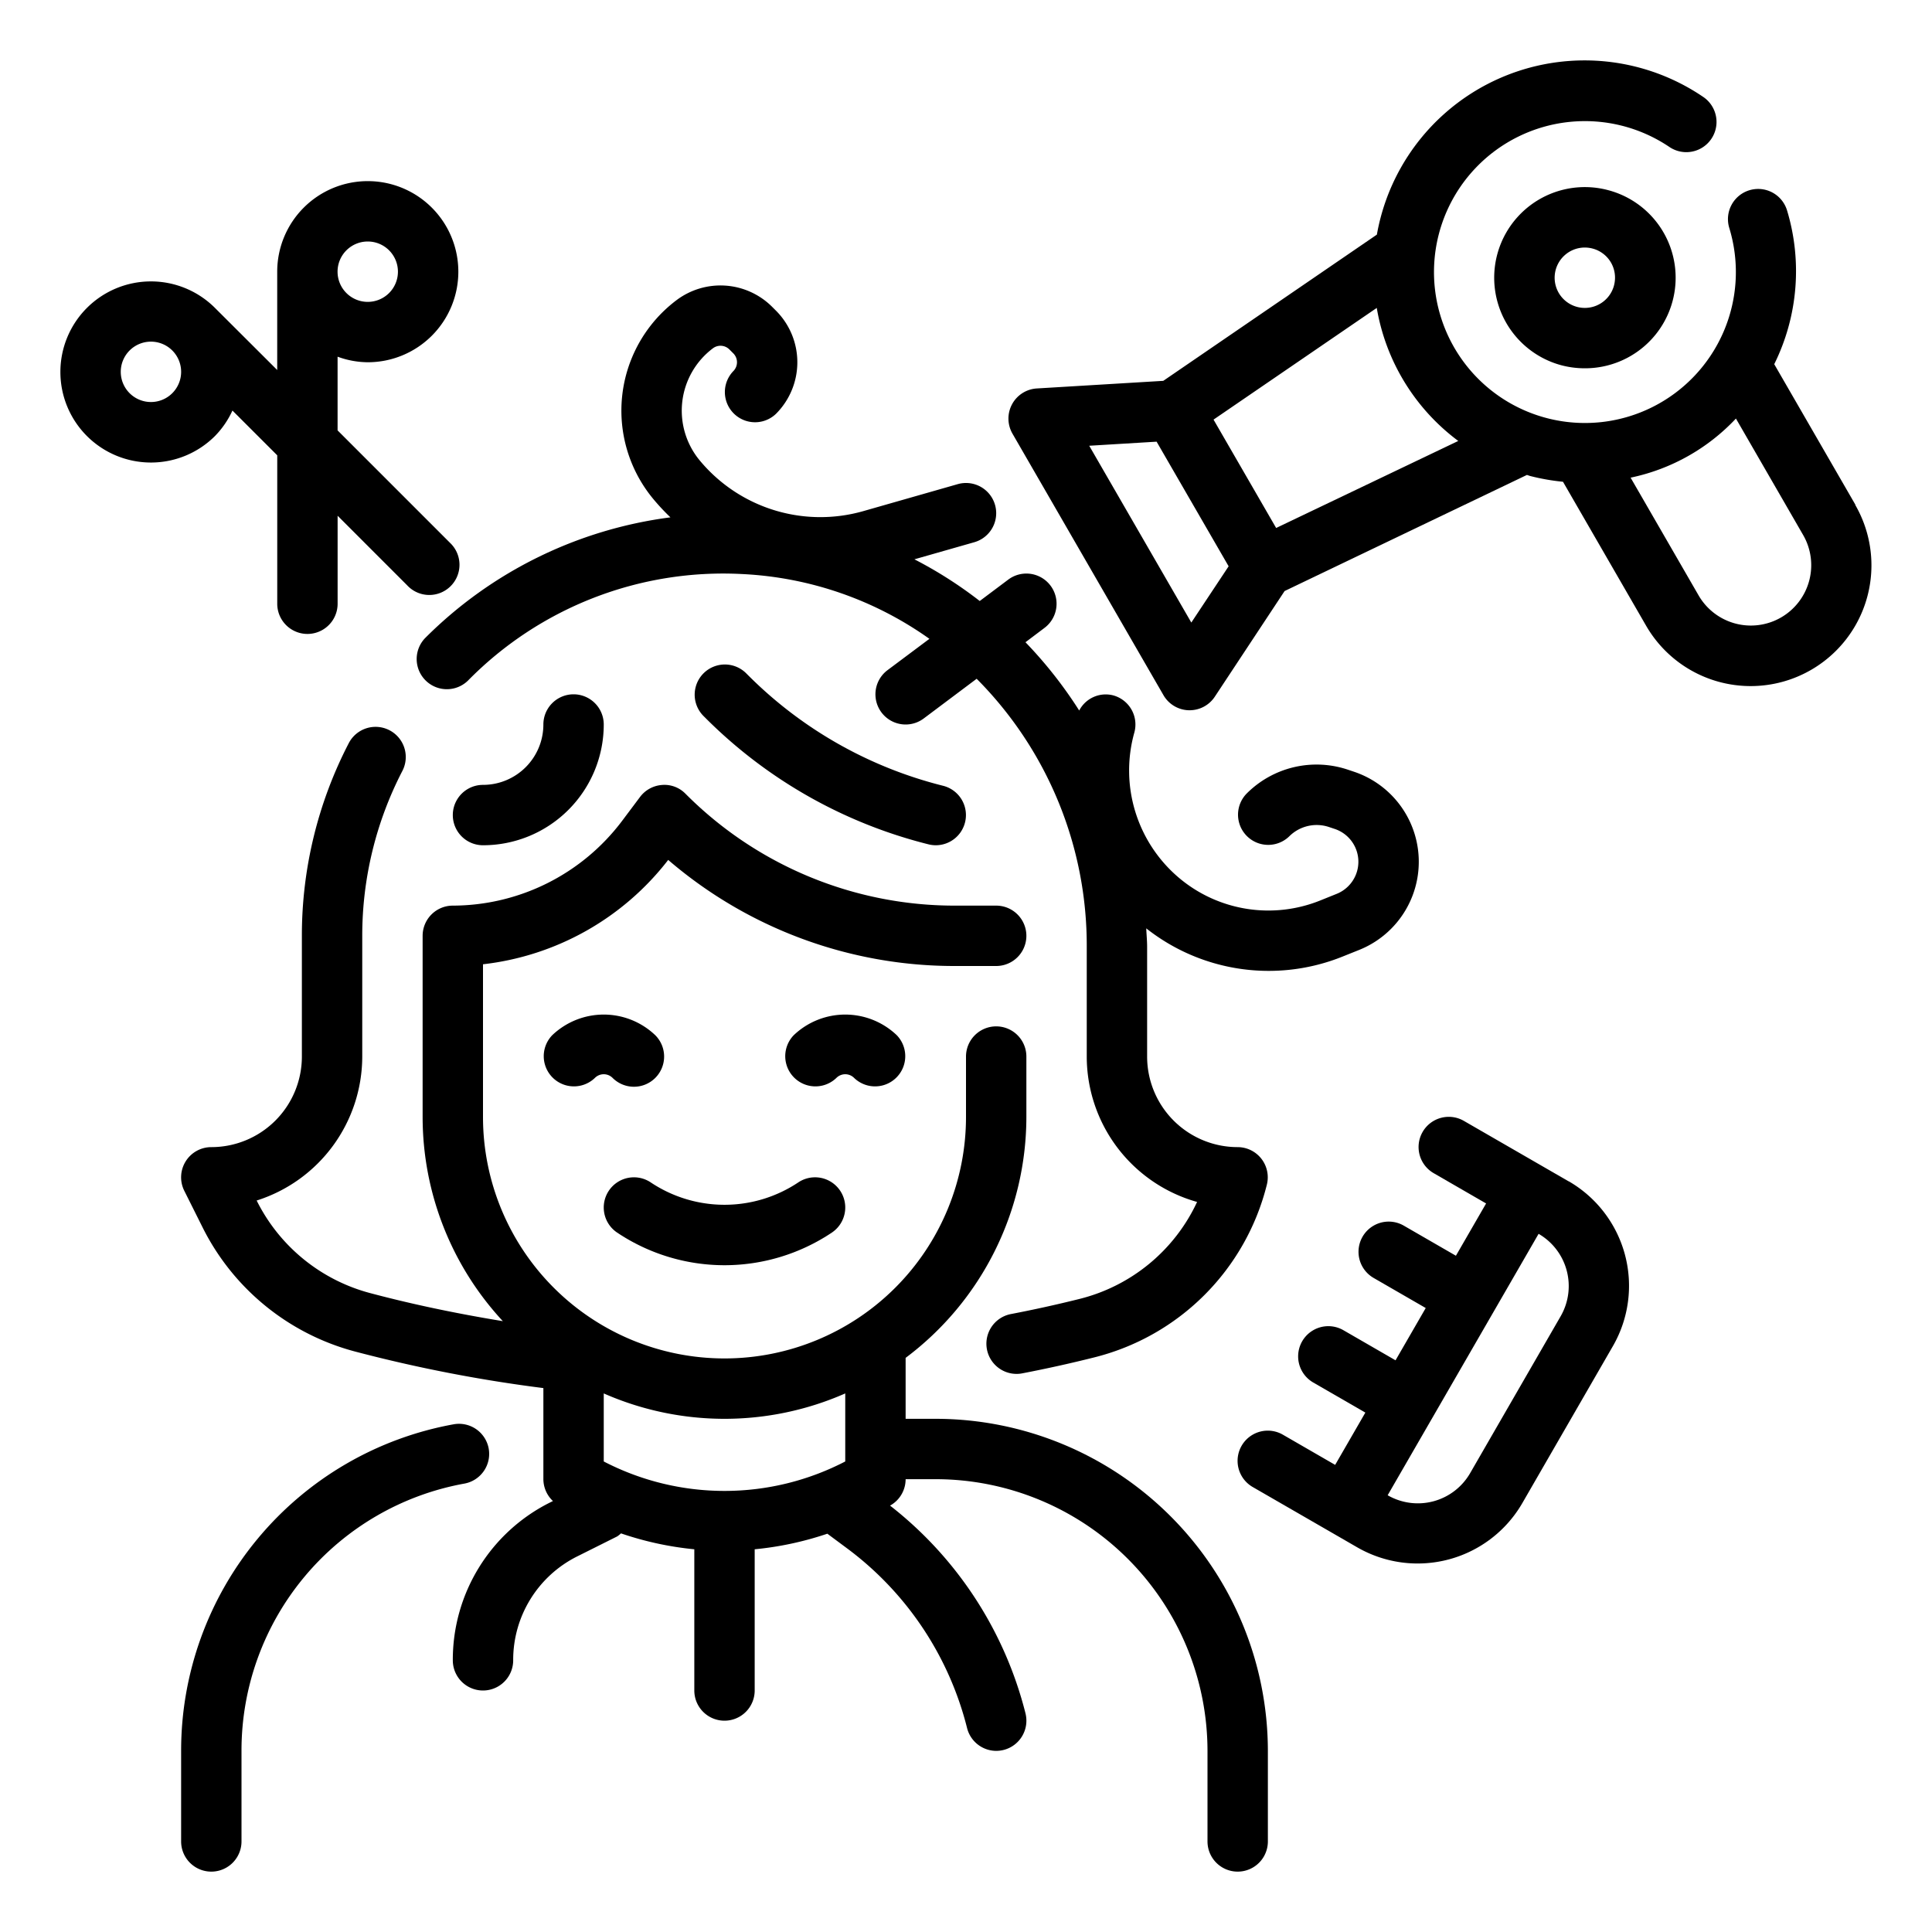 <!-- icon666.com - MILLIONS vector ICONS FREE --><svg xmlns="http://www.w3.org/2000/svg" viewBox="0 0 64 64"><g id="Outline"><path d="M16.188,47.982a1,1,0,0,0-1.163-.8A10.988,10.988,0,0,0,6,58v3a1,1,0,0,0,2,0V58a8.987,8.987,0,0,1,7.383-8.854A1,1,0,0,0,16.188,47.982Z"></path><path d="M31,47H30V44.981A9.983,9.983,0,0,0,34,37V35a1,1,0,0,0-2,0v2a8,8,0,0,1-16,0V31.943a9.049,9.049,0,0,0,6.135-3.457A14.54,14.54,0,0,0,31.657,32H33a1,1,0,0,0,0-2H31.657a12.573,12.573,0,0,1-8.95-3.707.973.973,0,0,0-.778-.29,1,1,0,0,0-.729.4l-.6.8A7.037,7.037,0,0,1,15,30a1,1,0,0,0-1,1v6a9.95,9.95,0,0,0,2.657,6.765c-1.508-.247-2.981-.553-4.408-.933A5.881,5.881,0,0,1,8.51,39.784L8.5,39.77A5.012,5.012,0,0,0,12,35V31a11.862,11.862,0,0,1,1.331-5.465,1,1,0,1,0-1.779-.914A13.837,13.837,0,0,0,10,31v4a3,3,0,0,1-3,3,1,1,0,0,0-.895,1.447l.616,1.232a7.908,7.908,0,0,0,5.07,4.1A48.3,48.3,0,0,0,18,45.982V49a1,1,0,0,0,.317.724l-.081.04A5.823,5.823,0,0,0,15,55a1,1,0,0,0,2,0,3.831,3.831,0,0,1,2.131-3.447l1.316-.658a.982.982,0,0,0,.124-.1A10.687,10.687,0,0,0,23,51.322V56a1,1,0,0,0,2,0V51.322a10.661,10.661,0,0,0,2.407-.516l.7.52a10.642,10.642,0,0,1,3.928,5.916A1,1,0,0,0,33,58a1.017,1.017,0,0,0,.243-.03,1,1,0,0,0,.728-1.212,12.642,12.642,0,0,0-4.488-6.884c.011-.006.022-.01.033-.017A1,1,0,0,0,30,49h1a9.01,9.01,0,0,1,9,9v3a1,1,0,0,0,2,0V58A11.013,11.013,0,0,0,31,47Zm-3-.841v2.254a8.687,8.687,0,0,1-8,0V46.159a9.933,9.933,0,0,0,8,0Z"></path><path d="M24.792,22.378l-.085-.085a1,1,0,0,0-1.414,1.414l.085.085a15.886,15.886,0,0,0,7.38,4.178A1.017,1.017,0,0,0,31,28a1,1,0,0,0,.241-1.97A13.888,13.888,0,0,1,24.792,22.378Z"></path><path d="M18,24a2,2,0,0,1-2,2,1,1,0,0,0,0,2,4,4,0,0,0,4-4,1,1,0,0,0-2,0Z"></path><path d="M21,36a1,1,0,0,0,.707-1.707,2.472,2.472,0,0,0-3.414,0,1,1,0,0,0,1.414,1.414.414.414,0,0,1,.586,0A1,1,0,0,0,21,36Z"></path><path d="M28.293,35.707a1,1,0,0,0,1.414-1.414,2.472,2.472,0,0,0-3.414,0,1,1,0,0,0,1.414,1.414A.414.414,0,0,1,28.293,35.707Z"></path><path d="M24,41.912a6.4,6.4,0,0,0,3.555-1.08,1,1,0,1,0-1.11-1.664,4.4,4.4,0,0,1-4.89,0,1,1,0,1,0-1.11,1.664A6.4,6.4,0,0,0,24,41.912Z"></path><path d="M61.464,16.723l-2.69-4.659A6.948,6.948,0,0,0,59.2,6.976a1,1,0,1,0-1.914.58A5,5,0,1,1,55.3,4.868a1,1,0,0,0,1.123-1.656,6.987,6.987,0,0,0-10.812,4.56l-7.076,4.844-4.187.252a1,1,0,0,0-.807,1.5l5,8.66a1,1,0,0,0,.836.5h.03a1,1,0,0,0,.835-.449l2.312-3.5,8.027-3.846c.035.01.068.023.1.033a7.16,7.16,0,0,0,1.095.193l2.753,4.768a4,4,0,0,0,6.929-4Zm-22,3.9-3.382-5.857,2.232-.135L40.7,18.759Zm2.81-3.133L40.2,13.9l5.407-3.7a6.936,6.936,0,0,0,2.7,4.407ZM59,20.454a2,2,0,0,1-2.732-.731l-2.252-3.9a6.648,6.648,0,0,0,3.489-1.958l2.226,3.857A2,2,0,0,1,59,20.454Z"></path><path d="M53.276,6.3a3,3,0,1,0-1.553,5.8,3.027,3.027,0,0,0,.782.1,3,3,0,0,0,.771-5.9Zm.19,3.157A1,1,0,1,1,52.5,8.2a1.018,1.018,0,0,1,.261.035,1,1,0,0,1,.606.465v0A1,1,0,0,1,53.466,9.455Z"></path><path d="M7.7,13.6l1.484,1.483V20a1,1,0,0,0,2,0V17.085l2.3,2.3A1,1,0,1,0,14.9,17.975l-3.717-3.718V11.816a2.962,2.962,0,0,0,1,.184,3,3,0,1,0-3-3v3.257L7.121,10.2h0a3,3,0,1,0,0,4.244A2.971,2.971,0,0,0,7.7,13.6ZM12.182,8a1,1,0,1,1-1,1A1,1,0,0,1,12.182,8ZM5.707,13.025a1,1,0,1,1,0-1.415A1,1,0,0,1,5.707,13.025Z"></path><path d="M22.209,17.138a14.019,14.019,0,0,0-8.127,4,1,1,0,0,0,1.418,1.41,11.851,11.851,0,0,1,9.082-3.532,11.66,11.66,0,0,1,6.206,2.146L29.4,22.2a1,1,0,1,0,1.2,1.6l1.753-1.315A12.522,12.522,0,0,1,36,31.367V35a5.008,5.008,0,0,0,3.655,4.816,5.86,5.86,0,0,1-3.9,3.214q-1.13.282-2.268.5a1,1,0,0,0,.19,1.982.966.966,0,0,0,.191-.019q1.191-.229,2.371-.525a7.855,7.855,0,0,0,5.728-5.728A1,1,0,0,0,41,38a3,3,0,0,1-3-3V31.367c0-.207-.021-.409-.029-.614a6.547,6.547,0,0,0,6.5.936l.549-.22a3.146,3.146,0,0,0-.172-5.906l-.191-.064a3.267,3.267,0,0,0-3.365.794,1,1,0,0,0,1.414,1.414,1.286,1.286,0,0,1,1.318-.311l.192.064a1.146,1.146,0,0,1,.061,2.151l-.549.221a4.593,4.593,0,0,1-4.653-.736,4.655,4.655,0,0,1-1.5-4.825,1,1,0,0,0-.692-1.234.99.99,0,0,0-1.133.5,14.313,14.313,0,0,0-1.78-2.262L34.6,20.8a1,1,0,0,0-1.2-1.6l-.945.709a13.906,13.906,0,0,0-2.164-1.381l1.983-.566a1,1,0,1,0-.548-1.924l-3.119.891a5.19,5.19,0,0,1-5.423-1.671,2.583,2.583,0,0,1,.435-3.722.416.416,0,0,1,.541.038l.133.133a.416.416,0,0,1,0,.586,1,1,0,0,0,1.414,1.414,2.417,2.417,0,0,0,0-3.414l-.133-.133a2.421,2.421,0,0,0-3.155-.223,4.581,4.581,0,0,0-.772,6.6A7.272,7.272,0,0,0,22.209,17.138Z"></path><path d="M51.964,39.134l-.866-.5-2.6-1.5a1,1,0,1,0-1,1.732l1.731,1-1,1.732-1.732-1a1,1,0,0,0-1,1.732l1.732,1-1,1.732-1.732-1a1,1,0,0,0-1,1.732l1.732,1-1,1.732-1.732-1a1,1,0,0,0-1,1.733l2.6,1.5.866.5a4.006,4.006,0,0,0,5.465-1.465l3-5.2a4,4,0,0,0-1.465-5.464ZM51.7,43.6l-3,5.2a2,2,0,0,1-2.732.732l5-8.66A2,2,0,0,1,51.7,43.6Z"></path></g></svg>